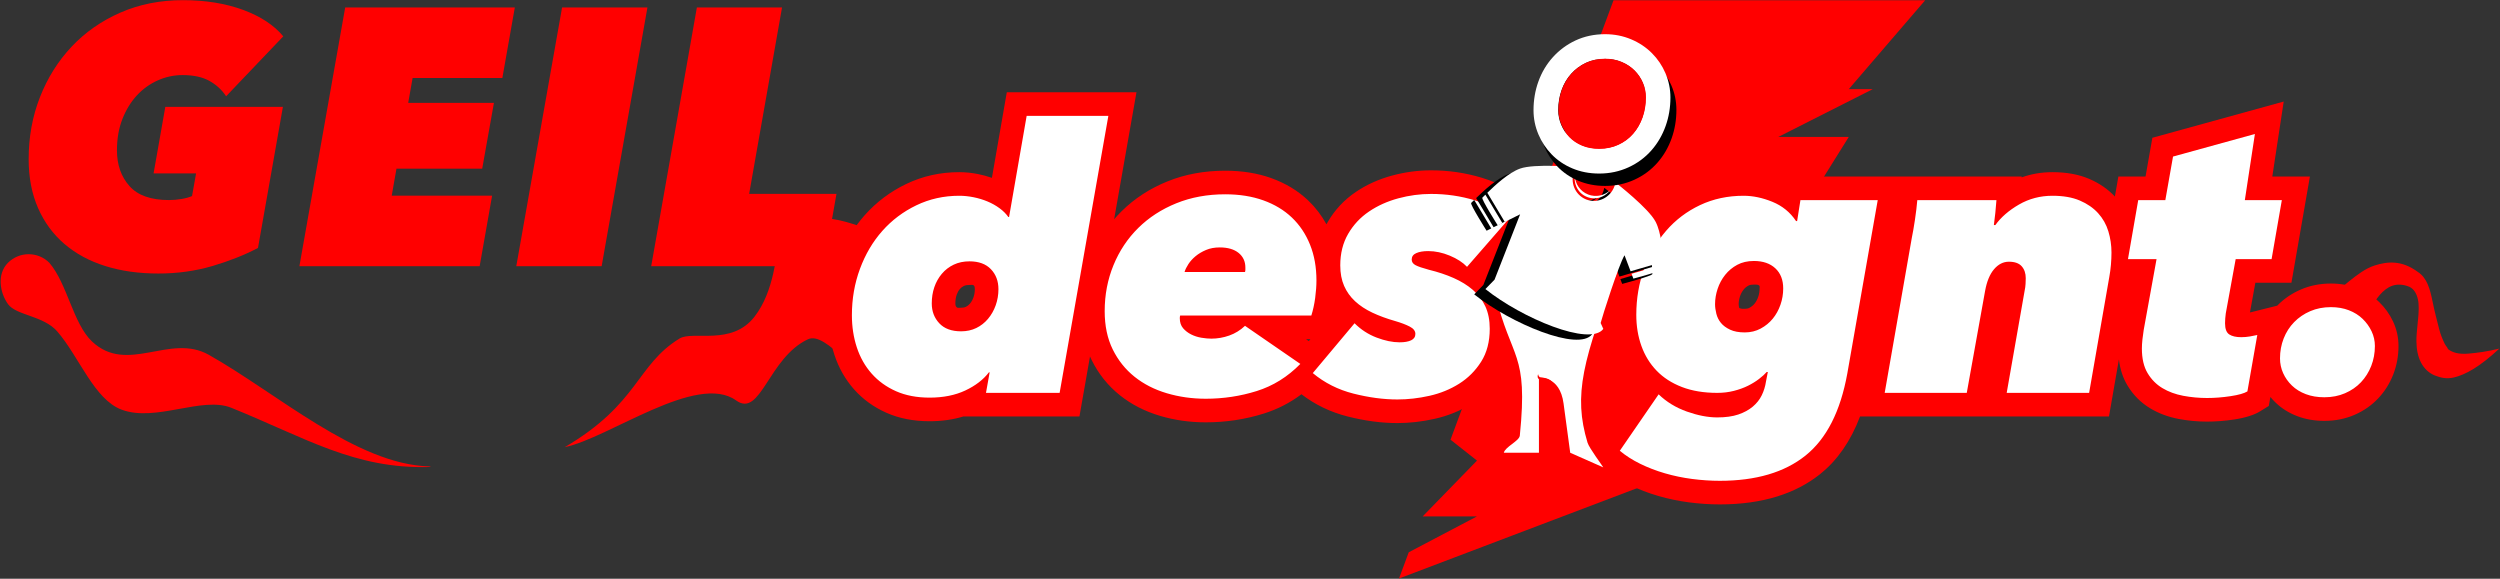 <?xml version="1.0" encoding="UTF-8" standalone="no"?>
<!DOCTYPE svg PUBLIC "-//W3C//DTD SVG 1.1//EN" "http://www.w3.org/Graphics/SVG/1.1/DTD/svg11.dtd">
<svg width="100%" height="100%" viewBox="0 0 2324 538" version="1.1" xmlns="http://www.w3.org/2000/svg" xmlns:xlink="http://www.w3.org/1999/xlink" xml:space="preserve" xmlns:serif="http://www.serif.com/" style="fill-rule:evenodd;clip-rule:evenodd;stroke-linejoin:round;stroke-miterlimit:2;">
    <rect x="0" y="0" width="2324" height="538" fill="#333333" stroke="none"/>
    <g transform="matrix(1,0,0,1,-204,-699)">
        <g transform="matrix(0.751,0,0,0.751,-171.234,-397.062)">
            <g id="GEILdesignt-Logo" serif:id="GEILdesignt Logo">
                <g id="I-Broken" transform="matrix(1.081,0,0,1.081,-171.987,69.941)">
                    <path d="M2496.4,1844.2L2223.26,1947.85L2234.4,1917.81L2312.55,1876.7L2250.37,1876.7L2312.55,1812.83L2282.23,1788.89L2468.92,1285.69L2825.78,1285.69L2738.28,1387.48L2765.75,1387.48L2657.57,1442.21L2738.28,1442.21L2647.29,1587.92C2599.84,1561.44 2558.45,1638.08 2604.85,1663.97L2496.4,1844.2Z" style="fill:rgb(255,0,0);fill-rule:nonzero;"/>
                </g>
                <g id="Designt-Outline" serif:id="Designt Outline" transform="matrix(1,0,0,1,19.145,177.033)">
                    <path d="M2782.89,1797.96L3091.03,1797.96L3103.32,1727.31C3104.82,1739.84 3108.45,1750.43 3113.69,1759.21C3120.93,1771.36 3130.44,1780.89 3142.12,1787.9C3152.51,1794.13 3164.32,1798.59 3177.62,1801.08C3189.06,1803.23 3200.68,1804.31 3212.48,1804.31C3223.27,1804.31 3234.4,1803.45 3245.88,1801.71C3261.21,1799.39 3271.64,1795.52 3277.68,1791.81L3288.87,1784.92L3290.82,1773.81C3292.77,1776.18 3294.88,1778.47 3297.15,1780.66C3304.57,1787.85 3313.6,1793.59 3324.37,1797.66C3334.25,1801.39 3345.31,1803.4 3357.6,1803.4C3371.22,1803.4 3383.6,1800.85 3394.8,1796.02C3406.29,1791.06 3416.05,1784.25 3424.16,1775.68C3432.15,1767.25 3438.41,1757.39 3442.85,1746.07C3447.18,1735.03 3449.4,1723.25 3449.4,1710.69C3449.4,1699.97 3447.1,1689.75 3442.51,1680.04C3438.29,1671.14 3432.57,1663.16 3425.31,1656.14C3417.91,1648.98 3409.02,1643.28 3398.51,1639.22C3388.7,1635.43 3377.8,1633.4 3365.76,1633.4C3352.15,1633.4 3339.77,1635.95 3328.57,1640.78C3317.24,1645.67 3307.5,1652.37 3299.28,1660.8L3267.52,1668.74L3265.52,1669.18L3272.22,1632.43C3272.22,1632.43 3316.87,1632.43 3316.87,1632.43L3339.73,1500.98L3293.19,1500.98L3307.31,1408.14L3144.74,1452.97L3136.27,1500.98C3136.27,1500.98 3102.65,1500.98 3102.65,1500.98L3098.34,1525.74C3089.91,1516.71 3079.31,1509.3 3066.35,1503.77C3053.98,1498.51 3038.94,1495.54 3021.1,1495.54C3007.6,1495.54 2994.86,1497.72 2982.88,1502.04L2982.95,1500.98L2684.13,1500.98L2683.58,1504.45C2668.21,1498.42 2653.26,1495.54 2638.8,1495.54C2614.6,1495.54 2592.47,1500.41 2572.36,1509.9C2552.29,1519.38 2535.11,1532.41 2520.79,1548.95C2506.89,1565.02 2495.99,1583.69 2488.23,1605C2480.59,1625.96 2476.71,1648.34 2476.71,1672.14C2476.71,1689.62 2479.46,1705.75 2484.78,1720.56C2489.88,1734.77 2497.23,1747.24 2506.76,1758L2446.35,1845.78L2466.82,1862.84C2475.75,1870.29 2486.06,1876.93 2497.79,1882.71C2508.78,1888.12 2520.56,1892.67 2533.12,1896.33C2545.43,1899.92 2558.16,1902.58 2571.33,1904.29C2584.24,1905.96 2596.91,1906.8 2609.33,1906.8C2661.9,1906.8 2703.18,1893.59 2733.73,1869.08C2754.61,1852.32 2771.25,1828.75 2782.89,1797.96ZM2526.88,1831.84C2533.98,1835.12 2541.52,1837.91 2549.48,1840.23C2558.94,1842.99 2568.73,1845.02 2578.85,1846.34C2589.21,1847.68 2599.37,1848.36 2609.33,1848.36C2646.25,1848.36 2675.71,1840.71 2697.16,1823.5C2718.49,1806.38 2731.43,1778.01 2738.38,1739.57C2738.38,1739.57 2769.99,1559.42 2769.99,1559.42C2769.99,1559.42 2734.06,1559.42 2734.06,1559.42L2729.98,1585.27L2688.02,1585.27L2679.34,1572.26C2675.39,1566.32 2670.06,1562.02 2663.38,1559.3C2654.92,1555.85 2646.75,1553.97 2638.8,1553.97C2623.7,1553.97 2609.86,1556.82 2597.31,1562.74C2584.74,1568.68 2573.95,1576.82 2564.99,1587.18C2555.61,1598.02 2548.37,1610.64 2543.13,1625.01C2537.77,1639.72 2535.15,1655.44 2535.15,1672.14C2535.15,1682.49 2536.63,1692.05 2539.78,1700.82C2542.57,1708.59 2546.65,1715.34 2552.12,1721.02C2557.62,1726.71 2564.61,1731.02 2572.9,1734.22C2582.42,1737.89 2593.53,1739.52 2606.15,1739.52C2610.86,1739.52 2615.33,1739.02 2619.55,1737.94C2623.87,1736.83 2627.76,1735.47 2631.18,1733.76C2634.52,1732.09 2637.48,1730.31 2640.04,1728.35C2642.28,1726.62 2644.15,1725.04 2645.54,1723.48L2646.05,1722.9C2644.12,1723.06 2642.16,1723.13 2640.16,1723.13C2627.92,1723.13 2617.79,1720.79 2609.62,1716.97C2600.35,1712.62 2593.29,1707 2588.07,1700.62C2582.61,1693.95 2578.8,1686.37 2576.67,1677.87C2574.98,1671.1 2574.21,1664.8 2574.21,1658.99C2574.21,1649.57 2575.75,1640.13 2578.89,1630.71C2582.1,1621.06 2586.82,1612.35 2593.02,1604.54C2599.57,1596.3 2607.56,1589.61 2617.02,1584.52C2626.89,1579.2 2638.34,1576.26 2651.5,1576.26C2671.22,1576.26 2686.48,1582.5 2697.93,1593.16C2710.09,1604.47 2717,1619.69 2717,1639.49C2717,1649.76 2715.32,1659.7 2711.97,1669.3C2708.53,1679.16 2703.66,1687.84 2697.47,1695.41C2691.49,1702.71 2684.32,1708.82 2675.89,1713.67L2704.11,1713.67C2704.11,1713.67 2695.26,1759.66 2695.26,1759.65C2693.88,1768.46 2691.29,1776.72 2687.53,1784.45C2683.23,1793.32 2677.09,1801.24 2668.98,1808.08C2661.58,1814.32 2652.52,1819.45 2641.64,1823.15C2631.97,1826.45 2620.16,1828.34 2606.15,1828.34C2591.69,1828.34 2575.85,1825.49 2558.72,1819.4C2552.44,1817.16 2546.48,1814.54 2540.84,1811.55L2526.88,1831.84ZM1859.59,1553.84L1887.24,1396.68L1726.73,1396.68L1708.31,1502.61C1702.85,1500.67 1697.17,1499.1 1691.28,1497.92C1683.27,1496.32 1675.47,1495.54 1667.86,1495.54C1644.26,1495.54 1622.36,1500.48 1602.13,1510.22C1582.24,1519.8 1565.13,1532.71 1550.76,1548.91C1536.64,1564.85 1525.53,1583.55 1517.56,1605.1C1509.73,1626.27 1505.77,1648.76 1505.77,1672.6C1505.77,1690.06 1508.34,1706.41 1513.36,1721.64C1518.73,1737.96 1526.85,1752.16 1537.6,1764.3C1548.49,1776.6 1561.86,1786.35 1577.8,1793.41C1593.16,1800.22 1610.91,1803.85 1631.13,1803.85C1646.47,1803.85 1660.39,1801.83 1672.9,1797.96L1816.65,1797.96L1829.71,1723.7C1830.34,1725.14 1831,1726.55 1831.69,1727.95C1840.29,1745.34 1851.95,1759.87 1866.61,1771.6C1880.78,1782.94 1897.37,1791.53 1916.45,1797.2C1934.35,1802.52 1953.22,1805.21 1973.07,1805.21C1997.85,1805.21 2021.78,1801.58 2044.84,1794.35C2061.65,1789.08 2077.21,1781.13 2091.47,1770.44C2108.2,1783.33 2127.24,1792.53 2148.64,1797.97C2170.2,1803.44 2190.74,1806.12 2210.25,1806.12C2225.35,1806.12 2240.71,1804.38 2256.34,1800.87C2273.15,1797.09 2288.44,1790.81 2302.24,1782.12C2316.95,1772.85 2329.06,1760.77 2338.54,1745.86C2348.39,1730.35 2353.75,1711.6 2353.75,1689.38C2353.75,1674.09 2350.86,1660.83 2345.62,1649.47C2340.94,1639.35 2334.59,1630.4 2326.54,1622.64L2389.6,1550.26L2367.98,1531.04C2354.26,1518.84 2336.58,1509.14 2314.67,1502.47C2294.56,1496.35 2273.66,1493.27 2251.97,1493.27C2235.82,1493.27 2219.75,1495.41 2203.77,1499.72C2187.06,1504.23 2172.07,1511.04 2158.74,1520.05C2144.31,1529.81 2132.73,1542.2 2123.99,1557.24L2122.41,1560.07C2116.32,1548.95 2108.76,1539.13 2099.8,1530.59C2087.29,1518.67 2072.11,1509.37 2054.13,1502.92C2037.31,1496.89 2018.32,1493.73 1997.1,1493.73C1971.03,1493.73 1947.2,1498.22 1925.59,1506.97C1903.57,1515.89 1884.69,1528.24 1868.86,1543.89C1865.62,1547.09 1862.53,1550.4 1859.59,1553.84ZM2162.11,1722.18C2165.92,1724.2 2169.87,1725.99 2173.96,1727.55C2187.98,1732.91 2201.01,1735.37 2212.97,1735.37C2224.4,1735.37 2233.29,1733.16 2239.86,1730.02C2254.74,1722.9 2261.69,1711.26 2261.69,1695.73C2261.69,1682.5 2255.92,1669.51 2238.84,1660.69C2232.78,1657.57 2225.09,1654.54 2215.71,1651.81L2215.63,1651.78C2206.64,1649.21 2198.67,1646.32 2191.67,1643.01C2186.24,1640.44 2181.54,1637.45 2177.69,1633.89C2174.81,1631.24 2172.58,1628.15 2171.03,1624.61C2169.33,1620.71 2168.72,1616.12 2168.72,1610.92C2168.72,1601.71 2170.47,1593.56 2174.51,1586.6C2178.78,1579.27 2184.43,1573.22 2191.47,1568.46C2199.6,1562.96 2208.79,1558.89 2218.99,1556.14C2229.92,1553.19 2240.91,1551.71 2251.97,1551.71C2267.77,1551.71 2283,1553.92 2297.66,1558.38C2299.62,1558.97 2301.52,1559.6 2303.38,1560.26C2303.38,1560.26 2291.29,1574.13 2291.29,1574.13C2289.69,1573.38 2288.04,1572.64 2286.34,1571.93C2273.47,1566.57 2260.78,1564.02 2248.34,1564.02C2237.43,1564.02 2228.65,1565.99 2221.84,1568.99C2205.68,1576.09 2198.72,1588.16 2198.72,1603.67C2198.72,1617.46 2204.66,1628.99 2219.14,1636.58C2223.47,1638.85 2230.92,1641.69 2241.65,1644.58L2242,1644.67C2251.73,1647.04 2260.3,1649.86 2268.03,1653.29C2274.42,1656.11 2279.96,1659.44 2284.57,1663.42C2288.01,1666.39 2290.68,1669.89 2292.56,1673.96C2294.58,1678.33 2295.31,1683.5 2295.31,1689.38C2295.31,1699.21 2293.57,1707.66 2289.21,1714.53C2284.47,1721.99 2278.44,1728.05 2271.09,1732.68C2262.81,1737.9 2253.61,1741.59 2243.52,1743.86C2232.24,1746.4 2221.15,1747.68 2210.25,1747.68C2195.29,1747.68 2179.55,1745.53 2163.02,1741.33C2158.41,1740.16 2153.96,1738.71 2149.69,1737L2162.11,1722.18ZM2079.91,1643.83C2080.5,1638.73 2080.81,1633.96 2080.81,1629.52C2080.81,1617.23 2078.97,1606.1 2074.98,1596.2C2071.31,1587.08 2066.19,1579.28 2059.48,1572.89C2052.64,1566.37 2044.24,1561.45 2034.4,1557.93C2023.41,1553.99 2010.96,1552.16 1997.1,1552.16C1979.04,1552.16 1962.5,1555.07 1947.53,1561.13C1932.97,1567.03 1920.41,1575.09 1909.94,1585.44C1899.56,1595.7 1891.54,1607.83 1885.82,1621.79C1879.98,1636.02 1877.12,1651.3 1877.12,1667.61C1877.12,1680.77 1879.25,1692.29 1884.07,1702.05C1888.77,1711.56 1895.1,1719.56 1903.11,1725.97C1911.62,1732.77 1921.64,1737.78 1933.09,1741.18C1945.73,1744.94 1959.06,1746.78 1973.07,1746.78C1991.82,1746.78 2009.92,1744.06 2027.37,1738.59C2031.63,1737.26 2035.76,1735.64 2039.76,1733.74C2039.76,1733.74 2021.53,1721.18 2021.53,1721.18C2018.4,1722.75 2015.18,1724.13 2011.85,1725.31C2001.4,1729.01 1990.75,1730.84 1979.87,1730.84C1974.82,1730.84 1969.13,1730.36 1962.82,1729.31C1955.33,1728.06 1948.35,1725.79 1941.86,1722.54C1934.33,1718.77 1927.98,1713.8 1922.77,1707.71C1915.84,1699.63 1911.65,1689.3 1911.65,1676.23C1911.65,1671.49 1912.42,1667.37 1913.6,1663.81L1918.77,1648.3L1907.5,1648.3L1918.78,1610.69C1920.38,1605.34 1923.04,1599.52 1927.05,1593.37C1930.82,1587.61 1935.64,1582.15 1941.66,1577.14C1947.35,1572.4 1954.06,1568.3 1961.88,1564.98C1970.23,1561.44 1979.68,1559.48 1990.3,1559.48C2008.28,1559.48 2021.98,1564.64 2032.06,1572.81C2044.68,1583.05 2051.26,1596.58 2051.26,1613.64L2051.26,1616.14C2051.26,1620.52 2050.56,1624.57 2049.31,1628.32L2044.14,1643.83L2079.91,1643.83ZM3239.63,1727.39L3236.72,1743.99C3228.39,1745.24 3220.31,1745.87 3212.48,1745.87C3204.33,1745.87 3196.3,1745.13 3188.39,1743.65C3182.34,1742.52 3176.91,1740.63 3172.19,1737.79C3168.75,1735.73 3166.01,1732.86 3163.88,1729.29C3161.53,1725.33 3160.98,1720.1 3160.98,1713.87C3160.98,1711.45 3161.16,1708.71 3161.49,1705.64C3161.87,1702.11 3162.3,1698.83 3162.81,1695.79C3162.81,1695.73 3184.89,1574 3184.89,1574L3149.26,1574C3149.26,1574 3151.8,1559.42 3151.8,1559.42C3151.8,1559.42 3185.3,1559.42 3185.3,1559.42L3195.87,1499.49C3195.87,1499.49 3235.99,1488.43 3235.99,1488.43C3235.99,1488.43 3230.31,1525.81 3230.31,1525.81L3225.2,1559.42L3270.26,1559.42C3270.26,1559.42 3267.72,1574 3267.72,1574C3267.72,1574 3223.48,1574 3223.48,1574L3206.83,1665.31C3206.35,1668.19 3205.99,1671.3 3205.77,1674.86C3205.57,1678.02 3205.49,1680.6 3205.49,1682.58C3205.49,1702.58 3213.95,1714.36 3223.96,1720.88C3228.21,1723.65 3233.4,1725.96 3239.63,1727.39ZM1735.87,1739.52L1767.6,1739.52L1817.63,1455.11C1817.63,1455.11 1775.88,1455.11 1775.88,1455.11L1754.11,1580.28L1713.32,1580.28L1704.61,1567.69C1703.6,1566.23 1702.16,1564.97 1700.47,1563.74C1697.77,1561.76 1694.79,1560.11 1691.54,1558.76C1687.84,1557.21 1683.93,1556.04 1679.82,1555.22C1675.73,1554.4 1671.75,1553.97 1667.86,1553.97C1653.37,1553.97 1639.9,1556.89 1627.48,1562.87C1614.72,1569.02 1603.71,1577.27 1594.49,1587.67C1585.03,1598.34 1577.7,1610.93 1572.37,1625.36C1566.89,1640.17 1564.2,1655.92 1564.2,1672.6C1564.2,1683.55 1565.72,1693.81 1568.86,1703.37C1571.65,1711.84 1575.77,1719.26 1581.35,1725.56C1586.79,1731.7 1593.52,1736.47 1601.47,1739.99C1609.99,1743.76 1619.91,1745.42 1631.13,1745.42C1643.28,1745.42 1653.91,1743.58 1662.92,1739.35C1670.77,1735.66 1677.06,1731.24 1681.41,1725.57L1685.49,1720.24C1680.62,1721.25 1675.5,1721.77 1670.13,1721.77C1648.79,1721.77 1632.99,1714.53 1621.77,1702.49C1610.51,1690.41 1604.63,1675.67 1604.63,1658.09C1604.63,1647.43 1606.27,1637.57 1609.38,1628.46C1612.69,1618.74 1617.59,1610.1 1623.99,1602.51C1630.79,1594.45 1638.98,1588.14 1648.55,1583.61C1657.99,1579.14 1668.64,1576.72 1680.56,1576.72C1701.39,1576.72 1717,1583.74 1728.24,1595.52C1739.53,1607.37 1745.6,1622.22 1745.6,1640.4C1745.6,1650.78 1743.89,1660.7 1740.5,1670.18C1737.01,1679.95 1732.07,1688.53 1725.79,1695.97C1719.33,1703.63 1711.71,1709.67 1702.96,1714.13L1740.4,1714.13L1735.87,1739.52ZM3357.6,1744.96C3352.96,1744.96 3348.75,1744.4 3345.03,1743C3342.19,1741.92 3339.74,1740.56 3337.78,1738.67C3335.85,1736.8 3334.32,1734.69 3333.25,1732.32C3332.37,1730.35 3331.95,1728.28 3331.95,1726.11C3331.95,1721.13 3332.75,1716.44 3334.46,1712.06C3336.03,1708.07 3338.23,1704.57 3341.12,1701.6C3344.08,1698.56 3347.63,1696.2 3351.71,1694.44C3355.93,1692.62 3360.63,1691.84 3365.76,1691.84C3370.05,1691.84 3373.96,1692.38 3377.45,1693.73C3380.26,1694.81 3382.7,1696.22 3384.67,1698.13C3386.78,1700.17 3388.47,1702.47 3389.7,1705.06C3390.54,1706.84 3390.97,1708.72 3390.97,1710.69C3390.97,1715.67 3390.16,1720.36 3388.45,1724.74C3386.84,1728.84 3384.63,1732.44 3381.74,1735.49C3378.97,1738.42 3375.58,1740.67 3371.65,1742.37C3367.43,1744.18 3362.73,1744.96 3357.6,1744.96ZM2974.46,1577.58C2979.19,1571.19 2985.89,1565.76 2994.24,1560.93C3002.35,1556.24 3011.32,1553.97 3021.1,1553.97C3029.88,1553.97 3037.36,1554.94 3043.43,1557.53C3048.47,1559.68 3052.7,1562.38 3055.92,1565.93C3058.89,1569.2 3061.01,1572.97 3062.31,1577.23C3064.05,1582.97 3064.9,1588.91 3064.9,1595.05C3064.9,1599.09 3064.71,1603.32 3064.33,1607.75C3063.96,1612.03 3063.41,1616.13 3062.68,1620.05L3062.64,1620.24C3062.61,1620.42 3041.88,1739.52 3041.88,1739.52C3041.88,1739.52 2999.21,1739.52 2999.21,1739.52C2999.21,1739.52 3015.32,1647.84 3015.32,1647.84C3016.17,1643.8 3016.72,1639.63 3016.95,1635.36C3017.13,1631.86 3017.22,1629 3017.22,1626.79C3017.22,1612.73 3012.68,1601.54 3004.94,1592.75C2998.05,1584.92 2988.18,1579.09 2974.46,1577.58ZM2919.26,1559.42L2914.86,1590.25L2932.88,1590.25C2930.7,1592.17 2928.59,1594.33 2926.55,1596.71C2918.49,1606.15 2912.13,1619.55 2908.9,1637.51C2908.9,1637.5 2890.55,1739.52 2890.55,1739.52L2890.55,1739.52L2848.17,1739.52C2848.17,1739.52 2875.66,1582.42 2875.66,1582.42C2876.91,1576.4 2878.25,1568.74 2879.65,1559.42L2919.26,1559.42ZM2100.55,1704.66L2102.56,1702.27L2097.09,1702.27L2100.55,1704.66ZM2633.36,1663.66C2632.94,1661.98 2632.65,1660.43 2632.65,1658.99C2632.65,1655.72 2633.23,1652.46 2634.32,1649.18C2635.34,1646.13 2636.82,1643.36 2638.78,1640.88C2640.4,1638.85 2642.39,1637.22 2644.72,1635.97C2646.64,1634.93 2648.94,1634.7 2651.5,1634.7C2654.19,1634.7 2656.57,1634.49 2658.13,1635.94C2659,1636.75 2658.57,1638.08 2658.57,1639.49C2658.57,1643.13 2657.98,1646.65 2656.79,1650.05C2655.7,1653.19 2654.22,1655.99 2652.24,1658.4C2650.56,1660.46 2648.47,1662.12 2646.04,1663.42C2644.29,1664.37 2642.31,1664.69 2640.16,1664.69C2637.89,1664.69 2635.94,1664.77 2634.43,1664.06C2634.04,1663.87 2633.59,1663.9 2633.36,1663.66ZM1663.07,1658.09C1663.07,1654.23 1663.55,1650.64 1664.67,1647.35C1665.59,1644.67 1666.89,1642.28 1668.65,1640.19C1670.01,1638.58 1671.65,1637.33 1673.57,1636.42C1675.62,1635.45 1677.97,1635.15 1680.56,1635.15C1682.77,1635.15 1684.75,1634.6 1685.94,1635.85C1687.05,1637.01 1687.17,1638.62 1687.17,1640.4C1687.17,1643.93 1686.62,1647.31 1685.47,1650.53C1684.42,1653.45 1683.01,1656.06 1681.13,1658.29C1679.73,1659.95 1678.09,1661.26 1676.17,1662.2C1674.38,1663.07 1672.35,1663.33 1670.13,1663.33C1667.82,1663.33 1665.74,1663.96 1664.52,1662.66C1663.39,1661.44 1663.07,1659.86 1663.07,1658.09Z" style="fill:rgb(255,0,0);"/>
                </g>
                <g id="pen-curves" serif:id="pen curves" transform="matrix(1.324,0,0,1.324,332.187,1119.39)">
                    <path d="M527.657,693.468C531.037,693.373 527.657,692.9 527.657,692.9C459.533,690.993 385.333,624.349 321.659,588.561C285.224,568.083 245.595,607.386 212.453,576.041C194.786,559.331 189.425,522.089 172.591,502.515C161.927,491.851 144.611,491.851 133.946,502.515C123.282,513.179 126.435,530.695 133.946,541.16C141.642,551.88 167.219,551.866 180.119,566.839C200.691,590.714 214.466,630.193 240.123,639.832C272.064,651.833 315.398,627.047 342.738,638.104C412.101,666.155 457.874,695.421 527.657,693.468ZM654.428,674.931C695.705,666.434 778.04,604.815 814.676,631.233C837.718,647.848 844.737,591.566 881.734,574.086C899.566,565.66 928.814,614.678 958.028,619.527C982.076,623.518 992.696,587.27 991.455,550.503C990.36,518.061 980.031,485.214 961.546,479.249C917.348,464.988 888.973,446.41 856.134,479.249C851.325,494.946 850.877,528.451 831.8,553.031C810.469,580.515 774.193,565.755 761.805,573.337C721.389,598.073 723.738,634.297 654.428,674.931ZM2318.61,591.272C2324.14,583.733 2329.56,574.746 2334.5,564.146C2339.7,552.993 2343.95,541.017 2351.41,532.515C2358.18,524.804 2366.61,520.04 2378.95,524.956C2383.23,526.946 2385.79,531.273 2387,536.747C2387.57,539.346 2387.74,542.156 2387.73,545.042C2387.7,555.345 2385.5,566.121 2385.61,576.059C2385.68,583.6 2387.03,590.424 2389.95,595.942C2392.84,601.401 2397.3,605.747 2403.05,607.985C2407.99,609.91 2413.76,611.422 2420.74,609.728C2431.48,607.125 2444.65,599.969 2463.12,582.76C2451.41,585.617 2442.68,586.675 2434.73,587.409C2424.93,588.313 2419.63,586.401 2415.68,583.675C2414.95,583.169 2414.74,582.297 2414.26,581.548C2413.6,580.512 2412.69,579.598 2412.11,578.383C2410.15,574.287 2408.2,569.811 2406.9,564.678C2404.72,556.07 2402.4,547.303 2400.76,539.048C2398.29,526.655 2395.32,516.348 2386.74,510.965C2372.11,500.193 2358.83,501.05 2346.34,505.132C2337.85,507.91 2330.41,513.648 2322.43,519.996C2308.59,531.004 2295.81,545.263 2283.51,552.747C2272.88,562.434 2272.11,578.93 2281.8,589.561C2291.48,600.192 2307.98,600.958 2318.61,591.272Z" style="fill:rgb(255,0,0);"/>
                </g>
                <g id="designt-text-fill" serif:id="designt text fill" transform="matrix(1,0,0,1,19.145,177.033)">
                    <path d="M2667.38,1742.89C2664.96,1745.61 2661.78,1748.48 2657.85,1751.51C2653.92,1754.53 2649.39,1757.33 2644.25,1759.9C2639.11,1762.47 2633.29,1764.58 2626.79,1766.25C2620.29,1767.91 2613.41,1768.74 2606.15,1768.74C2589.52,1768.74 2574.94,1766.32 2562.39,1761.48C2549.84,1756.65 2539.41,1749.92 2531.1,1741.3C2522.78,1732.69 2516.51,1722.48 2512.28,1710.69C2508.05,1698.9 2505.93,1686.05 2505.93,1672.14C2505.93,1651.89 2509.18,1632.84 2515.68,1615C2522.18,1597.17 2531.25,1581.52 2542.89,1568.07C2554.53,1554.61 2568.51,1544.03 2584.84,1536.32C2601.16,1528.61 2619.15,1524.76 2638.8,1524.76C2650.29,1524.76 2662.16,1527.25 2674.4,1532.24C2686.65,1537.23 2696.4,1545.16 2703.66,1556.05L2705.01,1556.05L2709.1,1530.2L2804.78,1530.2L2767.14,1744.7C2758.68,1791.57 2741.45,1825.43 2715.45,1846.29C2689.45,1867.15 2654.07,1877.58 2609.33,1877.58C2598.14,1877.58 2586.73,1876.82 2575.09,1875.31C2563.45,1873.8 2552.19,1871.46 2541.3,1868.28C2530.42,1865.11 2520.21,1861.18 2510.69,1856.49C2501.17,1851.81 2492.78,1846.44 2485.52,1840.39L2533.59,1770.55C2543.27,1779.93 2554.91,1787.03 2568.51,1791.87C2582.12,1796.7 2594.66,1799.12 2606.15,1799.12C2616.43,1799.12 2625.12,1797.91 2632.23,1795.5C2639.33,1793.08 2645.3,1789.83 2650.14,1785.75C2654.98,1781.66 2658.68,1776.98 2661.25,1771.69C2663.82,1766.4 2665.56,1760.73 2666.47,1754.68L2668.74,1742.89L2667.38,1742.89ZM2157.19,1682.58C2165.05,1690.43 2174.12,1696.33 2184.4,1700.26C2194.68,1704.19 2204.2,1706.16 2212.97,1706.16C2219.01,1706.16 2223.78,1705.33 2227.25,1703.66C2230.73,1702 2232.47,1699.35 2232.47,1695.73C2232.47,1692.1 2230.13,1689.08 2225.44,1686.66C2220.75,1684.24 2214.78,1681.97 2207.53,1679.85C2196.95,1676.83 2187.5,1673.35 2179.18,1669.42C2170.87,1665.49 2163.76,1660.81 2157.87,1655.37C2151.97,1649.92 2147.44,1643.57 2144.26,1636.32C2141.09,1629.06 2139.5,1620.6 2139.5,1610.92C2139.5,1596.11 2142.75,1583.11 2149.25,1571.92C2155.75,1560.73 2164.37,1551.51 2175.1,1544.26C2185.83,1537 2197.93,1531.56 2211.38,1527.93C2224.84,1524.3 2238.37,1522.49 2251.97,1522.49C2270.71,1522.49 2288.78,1525.13 2306.16,1530.43C2323.55,1535.72 2337.68,1543.2 2348.57,1552.87L2296.41,1612.74C2291.27,1607.29 2284.17,1602.68 2275.1,1598.9C2266.03,1595.12 2257.11,1593.24 2248.34,1593.24C2242.3,1593.24 2237.38,1594.07 2233.6,1595.73C2229.82,1597.39 2227.93,1600.04 2227.93,1603.67C2227.93,1606.69 2229.52,1609.03 2232.7,1610.69C2235.87,1612.36 2241.39,1614.25 2249.25,1616.36C2260.43,1619.09 2270.64,1622.49 2279.86,1626.57C2289.08,1630.65 2297.02,1635.56 2303.67,1641.31C2310.32,1647.05 2315.46,1653.85 2319.09,1661.71C2322.72,1669.57 2324.53,1678.8 2324.53,1689.38C2324.53,1705.4 2320.98,1719.01 2313.87,1730.19C2306.77,1741.38 2297.7,1750.45 2286.66,1757.4C2275.63,1764.36 2263.38,1769.34 2249.93,1772.37C2236.47,1775.39 2223.25,1776.9 2210.25,1776.9C2193.01,1776.9 2174.88,1774.48 2155.83,1769.65C2136.78,1764.81 2120,1756.34 2105.49,1744.25L2157.19,1682.58ZM1941.32,1673.05C1941.02,1673.96 1940.87,1675.02 1940.87,1676.23C1940.87,1681.37 1942.23,1685.52 1944.95,1688.7C1947.67,1691.87 1951,1694.44 1954.93,1696.41C1958.86,1698.37 1963.09,1699.73 1967.63,1700.49C1972.16,1701.24 1976.24,1701.62 1979.87,1701.62C1987.43,1701.62 1994.84,1700.34 2002.09,1697.77C2009.35,1695.2 2015.85,1691.19 2021.59,1685.75L2090.07,1732.91C2074.35,1748.94 2056.36,1760.12 2036.1,1766.47C2015.85,1772.82 1994.84,1776 1973.07,1776C1956.14,1776 1940.04,1773.73 1924.77,1769.19C1909.5,1764.66 1896.2,1757.86 1884.86,1748.79C1873.52,1739.72 1864.53,1728.45 1857.88,1715C1851.23,1701.55 1847.9,1685.75 1847.9,1667.61C1847.9,1647.35 1851.53,1628.38 1858.79,1610.69C1866.04,1593.01 1876.25,1577.66 1889.4,1564.66C1902.55,1551.66 1918.27,1541.46 1936.56,1534.05C1954.85,1526.65 1975.03,1522.94 1997.1,1522.94C2014.64,1522.94 2030.36,1525.44 2044.27,1530.43C2058.17,1535.41 2069.97,1542.52 2079.64,1551.74C2089.31,1560.96 2096.8,1572.15 2102.09,1585.3C2107.38,1598.45 2110.02,1613.19 2110.02,1629.52C2110.02,1636.17 2109.49,1643.42 2108.44,1651.28C2107.38,1659.14 2105.79,1666.4 2103.68,1673.05L1941.32,1673.05ZM3259.19,1530.2L3304.99,1530.2L3292.3,1603.21L3247.85,1603.21L3235.61,1670.33C3235.31,1672.14 3235.08,1674.26 3234.93,1676.68C3234.78,1679.1 3234.7,1681.06 3234.7,1682.58C3234.7,1689.53 3236.44,1694.14 3239.92,1696.41C3243.39,1698.67 3248.31,1699.81 3254.66,1699.81C3258.28,1699.81 3261.91,1699.51 3265.54,1698.9C3269.17,1698.3 3272.19,1697.69 3274.61,1697.09L3262.37,1766.92C3258.44,1769.34 3251.48,1771.31 3241.51,1772.82C3231.53,1774.33 3221.85,1775.09 3212.48,1775.09C3202.5,1775.09 3192.68,1774.18 3183,1772.37C3173.33,1770.55 3164.71,1767.38 3157.15,1762.84C3149.6,1758.31 3143.47,1752.11 3138.79,1744.25C3134.1,1736.39 3131.76,1726.26 3131.76,1713.87C3131.76,1710.54 3131.99,1706.76 3132.44,1702.53C3132.89,1698.3 3133.42,1694.37 3134.03,1690.74L3149.9,1603.21L3114.53,1603.21L3127.22,1530.2L3160.78,1530.2L3170.31,1476.23L3271.65,1448.29L3259.19,1530.2ZM1792.12,1768.74L1700.97,1768.74L1705.5,1743.34L1704.6,1743.34C1697.64,1752.41 1687.89,1759.9 1675.35,1765.79C1662.8,1771.69 1648.06,1774.63 1631.13,1774.63C1615.41,1774.63 1601.58,1771.99 1589.63,1766.7C1577.69,1761.41 1567.64,1754.15 1559.48,1744.93C1551.31,1735.71 1545.19,1724.9 1541.11,1712.51C1537.03,1700.11 1534.99,1686.81 1534.99,1672.6C1534.99,1652.34 1538.31,1633.22 1544.96,1615.23C1551.62,1597.24 1560.84,1581.6 1572.63,1568.29C1584.42,1554.99 1598.48,1544.41 1614.8,1536.55C1631.13,1528.69 1648.82,1524.76 1667.86,1524.76C1673.61,1524.76 1679.5,1525.36 1685.55,1526.57C1691.6,1527.78 1697.34,1529.52 1702.78,1531.79C1708.22,1534.05 1713.21,1536.85 1717.75,1540.18C1722.28,1543.5 1725.91,1547.13 1728.63,1551.06L1729.54,1551.06L1751.31,1425.89L1852.44,1425.89L1792.12,1768.74ZM3357.6,1774.18C3349.14,1774.18 3341.5,1772.9 3334.7,1770.33C3327.9,1767.76 3322.15,1764.2 3317.47,1759.67C3312.78,1755.13 3309.15,1750 3306.58,1744.25C3304.01,1738.51 3302.73,1732.46 3302.73,1726.11C3302.73,1717.34 3304.24,1709.1 3307.26,1701.39C3310.29,1693.68 3314.59,1686.96 3320.19,1681.21C3325.78,1675.47 3332.43,1670.93 3340.14,1667.61C3347.85,1664.28 3356.39,1662.62 3365.76,1662.62C3373.93,1662.62 3381.33,1663.91 3387.99,1666.48C3394.64,1669.05 3400.31,1672.6 3404.99,1677.13C3409.68,1681.67 3413.38,1686.81 3416.1,1692.55C3418.82,1698.3 3420.18,1704.34 3420.18,1710.69C3420.18,1719.46 3418.67,1727.7 3415.65,1735.41C3412.62,1743.12 3408.39,1749.84 3402.95,1755.59C3397.51,1761.33 3390.93,1765.87 3383.22,1769.19C3375.51,1772.52 3366.97,1774.18 3357.6,1774.18ZM2914.99,1768.74L2813.4,1768.74L2846.96,1576.91C2848.17,1571.16 2849.45,1563.76 2850.82,1554.69C2852.18,1545.62 2853.16,1537.45 2853.76,1530.2L2951.72,1530.2C2951.42,1534.73 2950.96,1539.95 2950.36,1545.85C2949.75,1551.74 2949.15,1556.8 2948.54,1561.04L2950.36,1561.04C2957.31,1551.36 2967.06,1542.9 2979.61,1535.64C2992.16,1528.38 3005.99,1524.76 3021.1,1524.76C3034.41,1524.76 3045.67,1526.72 3054.89,1530.65C3064.11,1534.58 3071.67,1539.8 3077.57,1546.3C3083.46,1552.8 3087.69,1560.28 3090.26,1568.75C3092.83,1577.21 3094.12,1585.98 3094.12,1595.05C3094.12,1599.89 3093.89,1604.95 3093.44,1610.24C3092.98,1615.53 3092.3,1620.6 3091.4,1625.43L3066.45,1768.74L2964.42,1768.74L2986.64,1642.21C2987.24,1639.49 2987.62,1636.7 2987.77,1633.82C2987.92,1630.95 2988,1628.61 2988,1626.79C2988,1620.75 2986.34,1615.84 2983.01,1612.06C2979.68,1608.28 2974.39,1606.39 2967.14,1606.39C2960.18,1606.39 2954.06,1609.49 2948.77,1615.68C2943.48,1621.88 2939.78,1630.88 2937.66,1642.67L2914.99,1768.74ZM2603.43,1658.99C2603.43,1662.62 2603.96,1666.55 2605.02,1670.78C2606.08,1675.02 2607.97,1678.8 2610.69,1682.12C2613.41,1685.45 2617.19,1688.24 2622.03,1690.51C2626.86,1692.78 2632.91,1693.91 2640.16,1693.91C2647.42,1693.91 2654,1692.33 2659.89,1689.15C2665.79,1685.98 2670.78,1681.89 2674.86,1676.91C2678.94,1671.92 2682.11,1666.17 2684.38,1659.67C2686.65,1653.17 2687.78,1646.45 2687.78,1639.49C2687.78,1628.91 2684.53,1620.6 2678.03,1614.55C2671.53,1608.5 2662.69,1605.48 2651.5,1605.48C2643.64,1605.48 2636.76,1607.07 2630.87,1610.24C2624.97,1613.42 2619.98,1617.57 2615.9,1622.71C2611.82,1627.85 2608.72,1633.6 2606.61,1639.95C2604.49,1646.3 2603.43,1652.64 2603.43,1658.99ZM1633.85,1658.09C1633.85,1667.76 1636.95,1675.92 1643.15,1682.58C1649.35,1689.23 1658.34,1692.55 1670.13,1692.55C1677.08,1692.55 1683.36,1691.19 1688.95,1688.47C1694.54,1685.75 1699.38,1681.97 1703.46,1677.13C1707.54,1672.3 1710.72,1666.7 1712.99,1660.35C1715.25,1654 1716.39,1647.35 1716.39,1640.4C1716.39,1630.42 1713.29,1622.18 1707.09,1615.68C1700.89,1609.18 1692.05,1605.93 1680.56,1605.93C1673.3,1605.93 1666.8,1607.29 1661.06,1610.02C1655.32,1612.74 1650.4,1616.52 1646.32,1621.35C1642.24,1626.19 1639.14,1631.71 1637.03,1637.9C1634.91,1644.1 1633.85,1650.83 1633.85,1658.09ZM2021.59,1619.09C2021.89,1618.18 2022.05,1617.19 2022.05,1616.14L2022.05,1613.64C2022.05,1606.08 2019.25,1600.04 2013.66,1595.5C2008.06,1590.97 2000.28,1588.7 1990.3,1588.7C1983.95,1588.7 1978.28,1589.76 1973.29,1591.88C1968.31,1593.99 1964,1596.56 1960.37,1599.58C1956.74,1602.61 1953.79,1605.86 1951.53,1609.33C1949.26,1612.81 1947.67,1616.06 1946.77,1619.09L2021.59,1619.09Z" style="fill:white;fill-rule:nonzero;"/>
                </g>
                <g id="GEIL" transform="matrix(1.324,0,0,1.324,332.187,1119.39)">
                    <path d="M337.884,346.867C334.002,340.945 328.807,336.162 322.3,332.518C315.792,328.874 307.4,327.051 297.125,327.051C289.133,327.051 281.426,328.703 274.005,332.005C266.584,335.308 260.076,339.977 254.482,346.013C248.887,352.049 244.378,359.395 240.952,368.05C237.527,376.706 235.815,386.5 235.815,397.433C235.815,410.871 239.697,421.975 247.46,430.745C255.224,439.514 267.554,443.898 284.452,443.898C288.334,443.898 292.272,443.557 296.268,442.873C300.264,442.19 303.518,441.279 306.03,440.14L309.798,418.957L270.066,418.957L281.027,356.776L390.974,356.776L367.683,488.656C355.124,495.261 340.91,500.898 325.04,505.568C309.17,510.237 292.33,512.572 274.519,512.572C256.251,512.572 239.697,510.237 224.854,505.568C210.012,500.898 197.282,494.008 186.664,484.897C176.046,475.787 167.826,464.569 162.003,451.244C156.18,437.919 153.269,422.716 153.269,405.633C153.269,384.905 156.808,365.545 163.887,347.551C170.965,329.557 180.841,313.841 193.514,300.402C206.187,286.963 221.372,276.372 239.069,268.628C256.765,260.884 276.231,257.011 297.467,257.011C318.475,257.011 337.199,260.029 353.64,266.065C370.08,272.101 382.639,280.358 391.316,290.836L337.884,346.867ZM609.155,505.739L651.97,263.845L731.776,263.845L688.961,505.739L609.155,505.739ZM735.292,505.739L778,263.845L857.606,263.845L826.857,438.09L908.513,438.09L896.555,505.739L735.292,505.739ZM406.387,505.739L449.201,263.845L607.785,263.845L596.14,329.785L512.224,329.785L508.114,353.017L588.262,353.017L577.302,414.516L497.153,414.516L492.701,439.799L586.549,439.799L574.904,505.739L406.387,505.739Z" style="fill:rgb(255,0,0);fill-rule:nonzero;"/>
                </g>
                <g id="Manicen" transform="matrix(0.351,0,0,0.355,1289.95,968.287)">
                    <g>
                        <g transform="matrix(1.347,0,0,1.333,1503.24,776.056)">
                            <path d="M1241.51,1640.08L1149.53,1640.08C1152.98,1624.54 1190.02,1609.43 1191.46,1595.24C1213.89,1373.72 1169.34,1400.41 1127.17,1225.25C1278.35,1373.39 1398.63,1321.01 1452.79,1146.74C1354.88,1398.94 1331.18,1488.64 1368.7,1613.54C1373.04,1627.96 1408.16,1674.48 1409.9,1678.32L1323.4,1640.08C1323.4,1640.08 1309.95,1540.71 1305.96,1511.12C1295.97,1437.06 1241.51,1444.26 1241.51,1444.26L1241.51,1640.08Z" style="fill:white;"/>
                        </g>
                        <g transform="matrix(-1.166,-0.667,-0.674,1.154,5605.86,1846.51)">
                            <path d="M1204.28,1450.75C1210.36,1448.27 1215.95,1448.15 1221.27,1449.04C1225.23,1449.7 1228.84,1450.93 1232.08,1452.11C1232.98,1452.44 1233.82,1452.8 1234.63,1453.15C1235.45,1453.5 1236.19,1453.89 1236.94,1454.19C1238.42,1454.77 1239.64,1455.4 1241.02,1455.25C1243.36,1455 1245.58,1453.97 1248.27,1450.75C1247.7,1454.21 1246.68,1456.36 1245.33,1458.08C1244.41,1459.25 1243.27,1459.88 1242.07,1460.46C1240.37,1461.3 1238.49,1461.41 1236.39,1461.3C1234.61,1461.21 1232.7,1460.78 1230.72,1460.05C1229.17,1459.49 1227.61,1458.69 1225.99,1457.84C1223.41,1456.49 1220.79,1454.93 1217.82,1453.67C1213.78,1451.94 1209.53,1450.55 1204.28,1450.75Z" style="fill:rgb(255,0,0);"/>
                        </g>
                        <g transform="matrix(1.347,0,0,1.333,1467.18,755.476)">
                            <path d="M1098.81,1241.16L1122.76,1216.62L1189.76,1045.65L1149.59,1065.62C1149.55,1065.54 1149.51,1065.46 1149.46,1065.38L1104.32,990.029C1104.18,989.793 1104.02,989.581 1103.83,989.392C1124.69,969.122 1159.41,936.907 1189.51,926.079C1227.3,912.487 1334.37,921.88 1334.37,921.88L1336.49,922.709C1334.66,925.543 1333.06,928.576 1331.7,931.793C1325.65,946.401 1325.96,962.051 1331.37,975.528C1336.93,989.36 1347.89,1000.84 1362.63,1006.8C1377.5,1012.5 1393.37,1011.58 1406.87,1005.22C1420.05,999.02 1430.94,987.708 1436.45,972.843C1437.64,969.561 1438.52,966.242 1439.1,962.923L1440.94,963.642C1440.94,963.642 1526.01,1029.55 1544.5,1065.2C1559.23,1093.6 1562.82,1140.82 1564.35,1169.87C1564.09,1169.88 1563.82,1169.93 1563.56,1170L1479.24,1194.62C1479.15,1194.65 1479.07,1194.68 1478.98,1194.71L1463.07,1152.76C1447.7,1178.26 1404.95,1312.88 1400.58,1329.91L1407.55,1345.4C1372.53,1392.07 1193.83,1317.19 1098.81,1241.16ZM1564.7,1176.88C1564.91,1181.25 1565.09,1185 1565.27,1187.95C1565.58,1192.88 1486.24,1213.85 1486.24,1213.85L1481.44,1201.19L1564.7,1176.88ZM1098.81,994.299L1143.38,1068.71L1131.26,1074.73C1131.26,1074.73 1087.29,1005.44 1090.87,1002.03C1093.01,999.988 1095.68,997.356 1098.81,994.299ZM1332.97,944.67C1333.72,965.831 1346.78,985.566 1367.73,993.78C1388.37,1001.87 1410.98,996.554 1425.92,982.047C1420.27,989.822 1412.71,995.741 1404.25,999.458C1392.19,1004.76 1378.23,1005.54 1365.17,1000.32C1352.01,995.318 1342.24,985.281 1336.95,973.189C1333.12,964.417 1331.62,954.563 1332.97,944.67Z"/>
                        </g>
                        <g transform="matrix(1.347,0,0,1.333,1506.6,737.03)">
                            <path d="M1098.81,1241.16L1122.76,1216.62L1189.76,1045.65L1149.59,1065.62C1149.55,1065.54 1149.51,1065.46 1149.46,1065.38L1104.32,990.029C1104.18,989.793 1104.02,989.581 1103.83,989.392C1124.69,969.122 1159.41,936.907 1189.51,926.079C1227.3,912.487 1334.37,921.88 1334.37,921.88L1336.49,922.709C1334.66,925.543 1333.06,928.576 1331.7,931.793C1325.65,946.401 1325.96,962.051 1331.37,975.528C1336.93,989.36 1347.89,1000.84 1362.63,1006.8C1377.5,1012.5 1393.37,1011.58 1406.87,1005.22C1420.05,999.02 1430.94,987.708 1436.45,972.843C1437.64,969.561 1438.52,966.242 1439.1,962.923L1440.94,963.642C1440.94,963.642 1526.01,1029.55 1544.5,1065.2C1559.23,1093.6 1562.82,1140.82 1564.35,1169.87C1564.09,1169.88 1563.82,1169.93 1563.56,1170L1479.24,1194.62C1479.15,1194.65 1479.07,1194.68 1478.98,1194.71L1463.07,1152.76C1447.7,1178.26 1404.95,1312.88 1400.58,1329.91L1407.55,1345.4C1372.53,1392.07 1193.83,1317.19 1098.81,1241.16ZM1564.7,1176.88C1564.91,1181.25 1565.09,1185 1565.27,1187.95C1565.58,1192.88 1486.24,1213.85 1486.24,1213.85L1481.44,1201.19L1564.7,1176.88ZM1098.81,994.299L1143.38,1068.71L1131.26,1074.73C1131.26,1074.73 1087.29,1005.44 1090.87,1002.03C1093.01,999.988 1095.68,997.356 1098.81,994.299ZM1332.97,944.67C1333.72,965.831 1346.78,985.566 1367.73,993.78C1388.37,1001.87 1410.98,996.554 1425.92,982.047C1420.27,989.822 1412.71,995.741 1404.25,999.458C1392.19,1004.76 1378.23,1005.54 1365.17,1000.32C1352.01,995.318 1342.24,985.281 1336.95,973.189C1333.12,964.417 1331.62,954.563 1332.97,944.67Z" style="fill:white;"/>
                        </g>
                        <g transform="matrix(1.441,0,0,1.426,1424.69,673.329)">
                            <path d="M1377.15,952.702C1403.16,952.702 1427.03,947.481 1448.86,937.479C1470.99,927.341 1489.77,913.333 1505.3,895.592C1520.14,878.652 1531.73,858.885 1539.82,836.138C1547.48,814.605 1551.45,791.491 1551.45,766.751C1551.45,746.229 1547.44,726.516 1539.41,707.614C1531.55,689.089 1520.49,672.677 1506.24,658.386C1492.12,644.235 1475.18,632.815 1455.23,624.429C1435.68,616.214 1414.49,611.926 1391.6,611.926C1364.58,611.926 1340.42,617.322 1318.99,627.357C1297.75,637.299 1279.29,650.969 1263.59,668.366C1248.14,685.494 1236.21,705.49 1228.03,728.49C1220.37,750.023 1216.4,773.137 1216.4,797.877C1216.4,818.399 1220.41,838.111 1228.44,857.013C1236.18,875.261 1246.86,891.408 1260.42,905.485C1274.33,919.932 1291.34,931.637 1311.71,940.199C1330.97,948.288 1352.73,952.702 1377.15,952.702ZM1377.15,892.227C1361.49,892.227 1347.49,889.633 1335.14,884.445C1322.8,879.258 1312.41,872.287 1303.98,863.533C1295.54,854.779 1288.92,844.728 1284.1,833.38C1279.28,822.032 1276.88,810.197 1276.88,797.877C1276.88,780.369 1279.59,763.995 1285.01,748.756C1290.42,733.518 1298.25,720.224 1308.49,708.876C1318.73,697.529 1330.78,688.612 1344.63,682.128C1358.48,675.643 1374.14,672.401 1391.6,672.401C1406.06,672.401 1419.46,674.995 1431.8,680.182C1444.15,685.37 1454.69,692.341 1463.42,701.095C1472.15,709.849 1478.93,719.9 1483.75,731.248C1488.56,742.596 1490.97,754.43 1490.97,766.751C1490.97,784.259 1488.26,800.633 1482.84,815.871C1477.42,831.11 1469.74,844.403 1459.81,855.751C1449.87,867.099 1437.82,876.015 1423.67,882.5C1409.52,888.985 1394.01,892.227 1377.15,892.227Z"/>
                        </g>
                        <g transform="matrix(1.441,0,0,1.426,1403.61,630.211)">
                            <path d="M1377.15,952.702C1403.16,952.702 1427.03,947.481 1448.86,937.479C1470.99,927.341 1489.77,913.333 1505.3,895.592C1520.14,878.652 1531.73,858.885 1539.82,836.138C1547.48,814.605 1551.45,791.491 1551.45,766.751C1551.45,746.229 1547.44,726.516 1539.41,707.614C1531.55,689.089 1520.49,672.677 1506.24,658.386C1492.12,644.235 1475.18,632.815 1455.23,624.429C1435.68,616.214 1414.49,611.926 1391.6,611.926C1364.58,611.926 1340.42,617.322 1318.99,627.357C1297.75,637.299 1279.29,650.969 1263.59,668.366C1248.14,685.494 1236.21,705.49 1228.03,728.49C1220.37,750.023 1216.4,773.137 1216.4,797.877C1216.4,818.399 1220.41,838.111 1228.44,857.013C1236.18,875.261 1246.86,891.408 1260.42,905.485C1274.33,919.932 1291.34,931.637 1311.71,940.199C1330.97,948.288 1352.73,952.702 1377.15,952.702ZM1377.15,892.227C1361.49,892.227 1347.49,889.633 1335.14,884.445C1322.8,879.258 1312.41,872.287 1303.98,863.533C1295.54,854.779 1288.92,844.728 1284.1,833.38C1279.28,822.032 1276.88,810.197 1276.88,797.877C1276.88,780.369 1279.59,763.995 1285.01,748.756C1290.42,733.518 1298.25,720.224 1308.49,708.876C1318.73,697.529 1330.78,688.612 1344.63,682.128C1358.48,675.643 1374.14,672.401 1391.6,672.401C1406.06,672.401 1419.46,674.995 1431.8,680.182C1444.15,685.37 1454.69,692.341 1463.42,701.095C1472.15,709.849 1478.93,719.9 1483.75,731.248C1488.56,742.596 1490.97,754.43 1490.97,766.751C1490.97,784.259 1488.26,800.633 1482.84,815.871C1477.42,831.11 1469.74,844.403 1459.81,855.751C1449.87,867.099 1437.82,876.015 1423.67,882.5C1409.52,888.985 1394.01,892.227 1377.15,892.227Z" style="fill:white;"/>
                        </g>
                        <g transform="matrix(2.871,0,0,3.058,-3665.69,-2570.56)">
                            <path d="M2457.13,1462.52C2449.27,1462.52 2442.24,1461.31 2436.05,1458.89C2429.85,1456.48 2424.63,1453.23 2420.4,1449.14C2416.17,1445.06 2412.84,1440.38 2410.42,1435.09C2408,1429.79 2406.8,1424.28 2406.8,1418.53C2406.8,1410.37 2408.16,1402.74 2410.88,1395.63C2413.6,1388.53 2417.53,1382.33 2422.67,1377.04C2427.81,1371.75 2433.85,1367.59 2440.81,1364.57C2447.76,1361.54 2455.62,1360.03 2464.39,1360.03C2471.64,1360.03 2478.37,1361.24 2484.57,1363.66C2490.77,1366.08 2496.06,1369.33 2500.44,1373.41C2504.83,1377.49 2508.23,1382.18 2510.65,1387.47C2513.07,1392.76 2514.27,1398.28 2514.27,1404.02C2514.27,1412.18 2512.91,1419.82 2510.19,1426.92C2507.47,1434.03 2503.62,1440.22 2498.63,1445.52C2493.64,1450.81 2487.59,1454.96 2480.49,1457.99C2473.38,1461.01 2465.6,1462.52 2457.13,1462.52Z" style="fill:rgb(255,0,0);fill-rule:nonzero;"/>
                        </g>
                    </g>
                </g>
            </g>
        </g>
    </g>
</svg>
